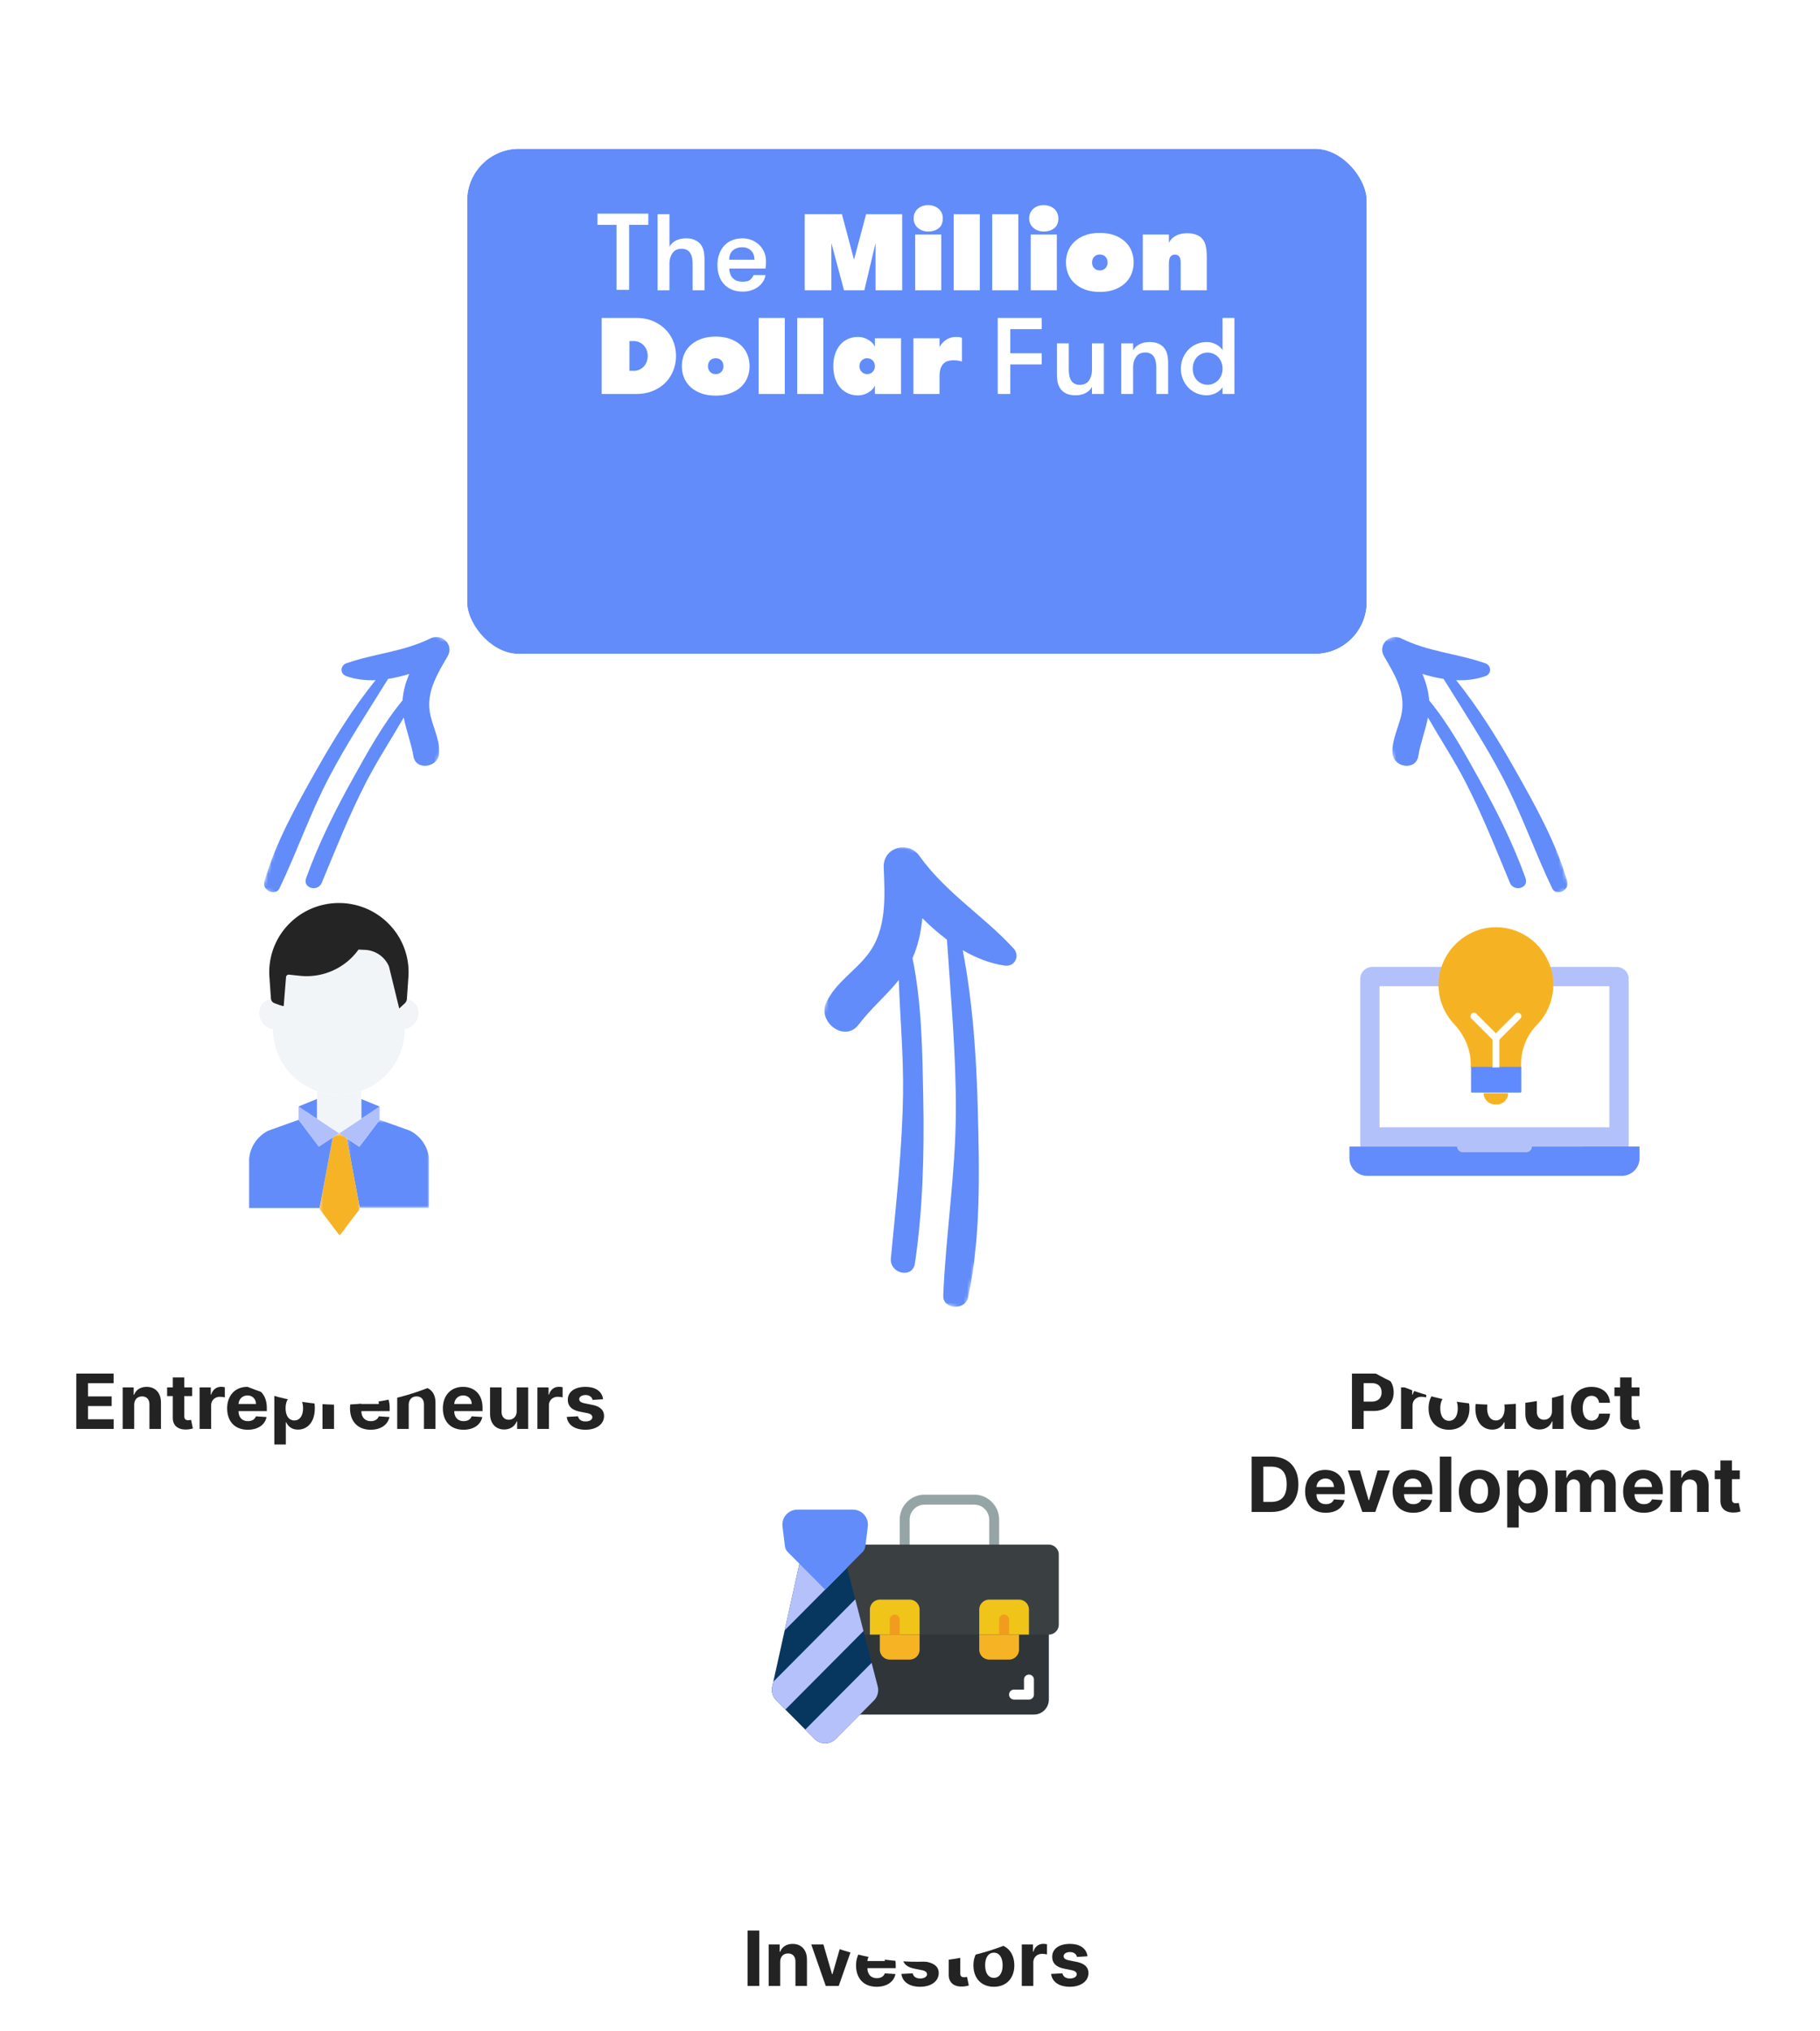 <svg width="526" height="587" fill="none" xmlns="http://www.w3.org/2000/svg"><path d="M22.047 413h10.812v-2.789h-7.43v-3.82h6.844v-2.789H25.43v-3.813h7.398V397H22.047v16zm16.736-6.937c.008-1.547.93-2.454 2.274-2.454 1.336 0 2.14.875 2.133 2.344V413h3.328v-7.641c0-2.797-1.641-4.515-4.141-4.515-1.781 0-3.07.875-3.61 2.273h-.14V401h-3.172v12h3.328v-6.937zM55.523 401h-2.257v-2.875h-3.328V401h-1.641v2.5h1.64v6.25c-.015 2.352 1.586 3.516 4 3.414a6.483 6.483 0 001.805-.312l-.523-2.477c-.164.031-.516.109-.828.109-.664 0-1.125-.25-1.125-1.172V403.5h2.257V401zm2.168 12h3.328v-6.789c0-1.477 1.079-2.492 2.547-2.492.461 0 1.094.078 1.407.179v-2.953a5.017 5.017 0 00-1.047-.117c-1.344 0-2.446.781-2.883 2.266h-.125V401h-3.227v12zm13.912.234c2.97 0 4.97-1.445 5.438-3.672l-3.078-.203c-.336.914-1.195 1.391-2.305 1.391-1.664 0-2.719-1.102-2.719-2.891v-.007h8.172v-.915c0-4.078-2.468-6.093-5.64-6.093-3.532 0-5.82 2.508-5.82 6.211 0 3.804 2.257 6.179 5.953 6.179zm-2.663-7.445c.07-1.367 1.109-2.461 2.585-2.461 1.446 0 2.446 1.031 2.453 2.461H68.94zM79.282 417.5h3.328v-6.422h.102c.46 1 1.469 2.117 3.406 2.117 2.734 0 4.867-2.164 4.867-6.179 0-4.125-2.226-6.172-4.859-6.172-2.008 0-2.969 1.195-3.414 2.172h-.148V401h-3.282v16.5zM82.54 407c0-2.141.906-3.508 2.523-3.508 1.649 0 2.524 1.43 2.524 3.508 0 2.094-.89 3.547-2.523 3.547-1.602 0-2.524-1.406-2.524-3.547zm10.664 6h3.328v-6.789c0-1.477 1.078-2.492 2.547-2.492.461 0 1.094.078 1.406.179v-2.953a5.014 5.014 0 00-1.047-.117c-1.343 0-2.445.781-2.882 2.266h-.125V401h-3.227v12zm13.912.234c2.969 0 4.969-1.445 5.438-3.672l-3.078-.203c-.336.914-1.196 1.391-2.305 1.391-1.664 0-2.719-1.102-2.719-2.891v-.007h8.172v-.915c0-4.078-2.469-6.093-5.641-6.093-3.531 0-5.82 2.508-5.82 6.211 0 3.804 2.258 6.179 5.953 6.179zm-2.664-7.445c.07-1.367 1.109-2.461 2.586-2.461 1.445 0 2.445 1.031 2.453 2.461h-5.039zm13.672.274c.008-1.547.93-2.454 2.273-2.454 1.336 0 2.141.875 2.133 2.344V413h3.328v-7.641c0-2.797-1.64-4.515-4.14-4.515-1.781 0-3.071.875-3.61 2.273h-.14V401h-3.172v12h3.328v-6.937zm15.826 7.171c2.969 0 4.969-1.445 5.438-3.672l-3.078-.203c-.336.914-1.196 1.391-2.305 1.391-1.664 0-2.719-1.102-2.719-2.891v-.007h8.172v-.915c0-4.078-2.469-6.093-5.641-6.093-3.531 0-5.82 2.508-5.82 6.211 0 3.804 2.258 6.179 5.953 6.179zm-2.664-7.445c.07-1.367 1.109-2.461 2.586-2.461 1.445 0 2.445 1.031 2.453 2.461h-5.039zm18.039 2.102c.008 1.609-1.094 2.453-2.289 2.453-1.258 0-2.07-.883-2.078-2.297V401h-3.328v7.641c.008 2.804 1.648 4.515 4.062 4.515 1.805 0 3.102-.929 3.641-2.336h.125V413h3.195v-12h-3.328v6.891zm5.99 5.109h3.329v-6.789c0-1.477 1.078-2.492 2.546-2.492.461 0 1.094.078 1.407.179v-2.953a5.018 5.018 0 00-1.047-.117c-1.344 0-2.446.781-2.883 2.266h-.125V401h-3.227v12zm18.987-8.578c-.297-2.211-2.078-3.578-5.11-3.578-3.07 0-5.093 1.422-5.086 3.734-.007 1.797 1.125 2.961 3.469 3.43l2.078.414c1.047.211 1.524.594 1.539 1.195-.015.711-.789 1.219-1.953 1.219-1.187 0-1.976-.508-2.179-1.484l-3.274.171c.313 2.297 2.266 3.711 5.445 3.711 3.11 0 5.336-1.586 5.344-3.953-.008-1.734-1.14-2.773-3.469-3.25l-2.171-.437c-1.118-.242-1.532-.625-1.524-1.203-.008-.719.805-1.188 1.836-1.188 1.156 0 1.844.633 2.008 1.406l3.047-.187zM219.436 558h-3.383v16h3.383v-16zm6.048 9.063c.008-1.547.93-2.454 2.274-2.454 1.336 0 2.14.875 2.133 2.344V574h3.328v-7.641c0-2.797-1.641-4.515-4.141-4.515-1.781 0-3.07.875-3.609 2.273h-.141V562h-3.172v12h3.328v-6.937zM246.6 562h-3.524l-2.484 8.586h-.125L237.975 562h-3.516l4.195 12h3.75l4.196-12zm6.763 12.234c2.969 0 4.969-1.445 5.438-3.672l-3.078-.203c-.336.914-1.196 1.391-2.305 1.391-1.664 0-2.719-1.102-2.719-2.891v-.007h8.172v-.915c0-4.078-2.469-6.093-5.641-6.093-3.531 0-5.82 2.508-5.82 6.211 0 3.804 2.258 6.179 5.953 6.179zm-2.664-7.445c.071-1.367 1.11-2.461 2.586-2.461 1.445 0 2.445 1.031 2.453 2.461h-5.039zm20.328-1.367c-.297-2.211-2.078-3.578-5.109-3.578-3.07 0-5.094 1.422-5.086 3.734-.008 1.797 1.125 2.961 3.469 3.43l2.078.414c1.047.211 1.523.594 1.539 1.195-.016.711-.789 1.219-1.953 1.219-1.188 0-1.977-.508-2.18-1.484l-3.273.171c.312 2.297 2.265 3.711 5.445 3.711 3.109 0 5.336-1.586 5.344-3.953-.008-1.734-1.141-2.773-3.469-3.25l-2.172-.437c-1.117-.242-1.531-.625-1.523-1.203-.008-.719.804-1.188 1.836-1.188 1.156 0 1.843.633 2.007 1.406l3.047-.187zm8.752-3.422h-2.258v-2.875h-3.328V562h-1.64v2.5h1.64v6.25c-.015 2.352 1.586 3.516 4 3.414a6.481 6.481 0 001.805-.312l-.523-2.477c-.164.031-.516.109-.829.109-.664 0-1.125-.25-1.125-1.172V564.5h2.258V562zm7.461 12.234c3.641 0 5.906-2.492 5.906-6.187 0-3.719-2.265-6.203-5.906-6.203-3.64 0-5.906 2.484-5.906 6.203 0 3.695 2.266 6.187 5.906 6.187zm.016-2.578c-1.68 0-2.539-1.539-2.539-3.633 0-2.093.859-3.64 2.539-3.64 1.648 0 2.508 1.547 2.508 3.64 0 2.094-.86 3.633-2.508 3.633zm8.055 2.344h3.328v-6.789c0-1.477 1.078-2.492 2.547-2.492.46 0 1.093.078 1.406.179v-2.953a5.018 5.018 0 00-1.047-.117c-1.344 0-2.445.781-2.883 2.266h-.125V562h-3.226v12zm18.986-8.578c-.297-2.211-2.078-3.578-5.109-3.578-3.071 0-5.094 1.422-5.086 3.734-.008 1.797 1.125 2.961 3.468 3.43l2.078.414c1.047.211 1.524.594 1.54 1.195-.016.711-.79 1.219-1.954 1.219-1.187 0-1.976-.508-2.179-1.484l-3.274.171c.313 2.297 2.266 3.711 5.446 3.711 3.109 0 5.336-1.586 5.343-3.953-.007-1.734-1.14-2.773-3.468-3.25l-2.172-.437c-1.117-.242-1.532-.625-1.524-1.203-.008-.719.805-1.188 1.836-1.188 1.156 0 1.844.633 2.008 1.406l3.047-.187zM390.733 413h3.383v-5.188h2.844c3.68 0 5.82-2.195 5.82-5.39 0-3.18-2.101-5.422-5.734-5.422h-6.313v16zm3.383-7.898v-5.336h2.281c1.954 0 2.899 1.062 2.899 2.656 0 1.586-.945 2.68-2.883 2.68h-2.297zM404.915 413h3.328v-6.789c0-1.477 1.078-2.492 2.547-2.492.461 0 1.094.078 1.406.179v-2.953a5.018 5.018 0 00-1.047-.117c-1.343 0-2.445.781-2.882 2.266h-.125V401h-3.227v12zm13.865.234c3.641 0 5.907-2.492 5.907-6.187 0-3.719-2.266-6.203-5.907-6.203-3.64 0-5.906 2.484-5.906 6.203 0 3.695 2.266 6.187 5.906 6.187zm.016-2.578c-1.68 0-2.539-1.539-2.539-3.633 0-2.093.859-3.64 2.539-3.64 1.648 0 2.508 1.547 2.508 3.64 0 2.094-.86 3.633-2.508 3.633zm12.476 2.539c1.938 0 2.946-1.117 3.407-2.117h.14V413h3.282v-16h-3.321v6.016h-.101c-.446-.977-1.407-2.172-3.414-2.172-2.633 0-4.86 2.047-4.86 6.172 0 4.015 2.133 6.179 4.867 6.179zm1.055-2.648c-1.633 0-2.523-1.453-2.523-3.547 0-2.078.875-3.508 2.523-3.508 1.617 0 2.524 1.367 2.524 3.508s-.922 3.547-2.524 3.547zm16.205-2.656c.008 1.609-1.094 2.453-2.289 2.453-1.258 0-2.07-.883-2.078-2.297V401h-3.328v7.641c.008 2.804 1.648 4.515 4.062 4.515 1.805 0 3.102-.929 3.641-2.336h.125V413h3.195v-12h-3.328v6.891zm11.412 5.343c3.196 0 5.203-1.875 5.36-4.632h-3.141c-.195 1.281-1.039 2-2.18 2-1.554 0-2.562-1.305-2.562-3.602 0-2.266 1.016-3.563 2.562-3.563 1.219 0 2 .805 2.18 2.001h3.141c-.141-2.774-2.242-4.594-5.375-4.594-3.641 0-5.891 2.523-5.891 6.203 0 3.648 2.211 6.187 5.906 6.187zM473.817 401h-2.257v-2.875h-3.329V401h-1.64v2.5h1.64v6.25c-.015 2.352 1.586 3.516 4 3.414a6.481 6.481 0 001.805-.312l-.523-2.477c-.164.031-.516.109-.828.109-.664 0-1.125-.25-1.125-1.172V403.5h2.257V401zm-106.405 36c4.875 0 7.828-3.016 7.828-8.016 0-4.984-2.953-7.984-7.781-7.984h-5.719v16h5.672zm-2.289-2.898v-10.204h2.156c3 0 4.586 1.532 4.586 5.086 0 3.571-1.586 5.118-4.594 5.118h-2.148zm18.029 3.132c2.969 0 4.969-1.445 5.438-3.672l-3.078-.203c-.336.914-1.196 1.391-2.305 1.391-1.664 0-2.719-1.102-2.719-2.891v-.007h8.172v-.915c0-4.078-2.469-6.093-5.64-6.093-3.532 0-5.821 2.508-5.821 6.211 0 3.804 2.258 6.179 5.953 6.179zm-2.664-7.445c.071-1.367 1.11-2.461 2.586-2.461 1.446 0 2.446 1.031 2.453 2.461h-5.039zM401.676 425h-3.524l-2.484 8.586h-.125L393.051 425h-3.516l4.195 12h3.75l4.196-12zm6.763 12.234c2.969 0 4.969-1.445 5.438-3.672l-3.078-.203c-.336.914-1.195 1.391-2.305 1.391-1.664 0-2.719-1.102-2.719-2.891v-.007h8.172v-.915c0-4.078-2.468-6.093-5.64-6.093-3.532 0-5.821 2.508-5.821 6.211 0 3.804 2.258 6.179 5.953 6.179zm-2.664-7.445c.071-1.367 1.11-2.461 2.586-2.461 1.446 0 2.446 1.031 2.453 2.461h-5.039zM419.447 421h-3.328v16h3.328v-16zm8.088 16.234c3.641 0 5.906-2.492 5.906-6.187 0-3.719-2.265-6.203-5.906-6.203-3.64 0-5.906 2.484-5.906 6.203 0 3.695 2.266 6.187 5.906 6.187zm.016-2.578c-1.68 0-2.539-1.539-2.539-3.633 0-2.093.859-3.64 2.539-3.64 1.648 0 2.508 1.547 2.508 3.64 0 2.094-.86 3.633-2.508 3.633zm8.054 6.844h3.329v-6.422h.101c.461 1 1.469 2.117 3.406 2.117 2.735 0 4.868-2.164 4.868-6.179 0-4.125-2.227-6.172-4.86-6.172-2.008 0-2.969 1.195-3.414 2.172h-.148V425h-3.282v16.5zm3.258-10.5c0-2.141.907-3.508 2.524-3.508 1.648 0 2.523 1.43 2.523 3.508 0 2.094-.89 3.547-2.523 3.547-1.602 0-2.524-1.406-2.524-3.547zm10.664 6h3.328v-7.203c0-1.328.844-2.211 1.954-2.211 1.093 0 1.828.75 1.828 1.93V437h3.226v-7.328c0-1.242.711-2.086 1.922-2.086 1.063 0 1.86.664 1.86 2V437h3.32v-8.07c0-2.602-1.547-4.086-3.781-4.086-1.758 0-3.125.898-3.618 2.273h-.125c-.382-1.39-1.609-2.273-3.257-2.273-1.618 0-2.844.859-3.344 2.273h-.141V425h-3.172v12zm25.536.234c2.968 0 4.968-1.445 5.437-3.672l-3.078-.203c-.336.914-1.195 1.391-2.305 1.391-1.664 0-2.719-1.102-2.719-2.891v-.007h8.172v-.915c0-4.078-2.468-6.093-5.64-6.093-3.532 0-5.821 2.508-5.821 6.211 0 3.804 2.258 6.179 5.954 6.179zm-2.665-7.445c.071-1.367 1.11-2.461 2.586-2.461 1.446 0 2.446 1.031 2.454 2.461h-5.04zm13.672.274c.008-1.547.93-2.454 2.274-2.454 1.336 0 2.14.875 2.133 2.344V437h3.328v-7.641c0-2.797-1.641-4.515-4.141-4.515-1.781 0-3.07.875-3.609 2.273h-.141V425h-3.172v12h3.328v-6.937zM502.811 425h-2.258v-2.875h-3.328V425h-1.641v2.5h1.641v6.25c-.016 2.352 1.586 3.516 4 3.414a6.48 6.48 0 001.804-.312l-.523-2.477c-.164.031-.516.109-.828.109-.664 0-1.125-.25-1.125-1.172V427.5h2.258V425z" fill="#232323"/><g filter="url(#filter0_d)"><rect x="135" y="14" width="260" height="146" rx="15" fill="#618CFA"/><rect x="128" y="7" width="274" height="160" rx="22" stroke="#fff" stroke-width="14"/></g><path fill-rule="evenodd" clip-rule="evenodd" d="M178.174 64.992h-5.506v-3.244h14.7v3.244h-5.537v18.794h-3.657V64.992zm11.881-3.072h3.426v9.389a4.519 4.519 0 011.918-1.806c.82-.408 1.773-.612 2.862-.612 1.069 0 1.966.178 2.689.534.725.356 1.295.838 1.714 1.446a5.17 5.17 0 01.74 1.82c.136.67.203 1.508.203 2.511V83.9h-3.426v-7.566a9.38 9.38 0 00-.157-1.76c-.106-.543-.279-1.009-.521-1.397a2.664 2.664 0 00-.973-.926c-.409-.23-.918-.346-1.527-.346-1.195 0-2.08.424-2.656 1.272-.577.848-.866 1.9-.866 3.157V83.9h-3.426V61.92zm24.433 9.546c-1.069 0-1.961.304-2.673.911-.713.607-1.069 1.506-1.069 2.699h7.296c0-1.13-.33-2.014-.991-2.652-.66-.638-1.515-.958-2.563-.958zm-3.742 6.155c.041.523.137 1.014.283 1.475.147.46.372.862.676 1.208.305.347.696.618 1.18.818.481.198 1.079.298 1.792.298.985 0 1.698-.188 2.139-.565.44-.378.764-.828.974-1.35h3.458a5.097 5.097 0 01-.674 1.804 5.543 5.543 0 01-1.368 1.524 6.855 6.855 0 01-1.982 1.05c-.754.263-1.603.394-2.547.394-1.236 0-2.311-.2-3.223-.596-.912-.398-1.673-.944-2.28-1.633a6.81 6.81 0 01-1.368-2.45 9.712 9.712 0 01-.456-3.013c0-1.09.161-2.106.487-3.046a7.232 7.232 0 011.4-2.45 6.25 6.25 0 012.264-1.617c.9-.388 1.928-.582 3.082-.582a7.01 7.01 0 012.657.504c.828.334 1.551.8 2.17 1.396a6.47 6.47 0 011.447 2.088c.346.796.519 1.664.519 2.606 0 .251-.006.55-.016.895a8.73 8.73 0 01-.142 1.242h-10.472zm50.003 6.279h-7.704V70.242l-3.24 13.658h-5.88l-3.648-13.658V83.9h-7.705V61.92h10.755l3.491 13.126 3.491-13.125h10.44V83.9zm3.741 0h7.548V67.793h-7.548V83.9zm-.439-20.787c0-.564.105-1.082.313-1.553.21-.471.505-.875.882-1.209a4.184 4.184 0 011.32-.785 4.692 4.692 0 011.666-.283 4.96 4.96 0 011.7.283 4.11 4.11 0 011.351.785c.379.334.672.738.88 1.209.211.47.316.989.316 1.553 0 1.277-.398 2.23-1.196 2.857-.795.63-1.813.944-3.051.944a4.692 4.692 0 01-1.666-.285 4.128 4.128 0 01-1.32-.783 3.551 3.551 0 01-.882-1.193 3.7 3.7 0 01-.313-1.54zM275.623 83.9h7.547V61.922h-7.547v21.98zm11.132 0h7.548V61.922h-7.548v21.98zm11.133 0h7.548V67.793h-7.548V83.9zm-.44-20.787c0-.564.104-1.082.314-1.553.209-.471.503-.875.881-1.209a4.178 4.178 0 011.321-.785 4.68 4.68 0 011.666-.283 4.95 4.95 0 011.699.283c.523.188.974.451 1.352.785.377.334.67.738.88 1.209.209.47.315.989.315 1.553 0 1.277-.399 2.23-1.195 2.857-.796.63-1.814.944-3.051.944a4.68 4.68 0 01-1.666-.285 4.122 4.122 0 01-1.321-.783 3.522 3.522 0 01-.881-1.193 3.669 3.669 0 01-.314-1.54zm20.41 15.041c.67 0 1.211-.214 1.62-.644.408-.428.613-.979.613-1.647 0-.67-.205-1.22-.613-1.65-.409-.43-.95-.643-1.62-.643-.672 0-1.212.214-1.62.643-.408.43-.613.98-.613 1.65 0 .668.205 1.219.613 1.647.408.43.948.644 1.62.644m0 6.217c-1.594 0-2.999-.225-4.214-.675-1.216-.45-2.239-1.056-3.066-1.821a7.389 7.389 0 01-1.871-2.7 8.747 8.747 0 01-.629-3.312c0-1.193.21-2.31.629-3.345a7.387 7.387 0 011.871-2.7c.827-.764 1.85-1.372 3.066-1.822 1.215-.45 2.62-.675 4.214-.675 1.592 0 2.998.226 4.214.675 1.215.45 2.239 1.058 3.066 1.821a7.409 7.409 0 011.87 2.7 8.83 8.83 0 01.63 3.346c0 1.172-.21 2.275-.63 3.311a7.41 7.41 0 01-1.87 2.7c-.827.766-1.851 1.372-3.066 1.822-1.216.45-2.622.675-4.214.675m12.421-16.579h7.548v2.45c.377-.86 1.022-1.543 1.935-2.059.911-.51 2.047-.767 3.411-.767.819 0 1.572.11 2.264.33.694.22 1.248.517 1.667.894.692.65 1.142 1.454 1.354 2.418.209.963.314 2.072.314 3.328V83.9h-7.549v-8.1c0-1.467-.546-2.199-1.634-2.199-.567 0-1.002.194-1.305.581-.304.387-.457 1.073-.457 2.057V83.9h-7.548V67.792zm-148.37 30.789v8.602h1.195c.628 0 1.196-.114 1.697-.345.505-.23.934-.544 1.291-.941.356-.396.628-.859.818-1.383a4.781 4.781 0 00.281-1.631c0-.567-.093-1.11-.281-1.634a4.217 4.217 0 00-.818-1.382 3.893 3.893 0 00-1.291-.942c-.501-.23-1.069-.344-1.697-.344h-1.195zm1.919-6.69c1.824 0 3.448.305 4.874.911 1.425.608 2.636 1.413 3.633 2.42a10.088 10.088 0 012.264 3.5 11.46 11.46 0 01.77 4.161c0 1.443-.257 2.83-.77 4.16a10.28 10.28 0 01-2.234 3.501c-.974 1.005-2.18 1.81-3.616 2.417-1.436.608-3.077.912-4.921.912h-9.938V91.892h9.938zm23.02 16.235c.671 0 1.211-.214 1.62-.644.409-.428.613-.979.613-1.647 0-.671-.204-1.22-.613-1.65-.409-.429-.949-.643-1.62-.643-.672 0-1.212.214-1.619.643-.409.43-.614.979-.614 1.65 0 .668.205 1.219.614 1.647.407.43.947.644 1.619.644m0 6.217c-1.594 0-2.999-.225-4.214-.675-1.216-.45-2.238-1.056-3.066-1.821a7.4 7.4 0 01-1.871-2.701 8.744 8.744 0 01-.629-3.311c0-1.193.21-2.309.629-3.345a7.402 7.402 0 011.871-2.7c.828-.764 1.85-1.372 3.066-1.822 1.215-.45 2.62-.675 4.214-.675 1.593 0 2.998.226 4.214.675 1.215.45 2.239 1.058 3.067 1.822a7.42 7.42 0 011.869 2.7 8.803 8.803 0 01.631 3.345c0 1.172-.21 2.275-.631 3.311a7.418 7.418 0 01-1.869 2.701c-.828.765-1.852 1.371-3.067 1.821-1.216.45-2.621.675-4.214.675m12.421-.47h7.548v-21.98h-7.548v21.98zm11.132 0h7.548v-21.98h-7.548v21.98zm20.222-5.747c.649 0 1.183-.224 1.604-.675.418-.45.629-.989.629-1.616 0-.629-.211-1.167-.629-1.618-.421-.45-.955-.675-1.604-.675-.651 0-1.185.225-1.604.675-.42.451-.629.989-.629 1.618 0 .627.209 1.166.629 1.616.419.451.953.675 1.604.675zm9.78-10.362v16.108h-7.547v-2.48c-.106.294-.299.612-.582.957-.283.346-.641.66-1.07.942-.43.283-.916.518-1.462.707a5.369 5.369 0 01-1.761.282c-1.049 0-2.008-.192-2.877-.581a6.379 6.379 0 01-2.249-1.664c-.629-.722-1.122-1.607-1.478-2.653-.357-1.048-.535-2.229-.535-3.547 0-1.32.178-2.502.535-3.549.356-1.046.849-1.931 1.478-2.654a6.387 6.387 0 012.249-1.664c.869-.386 1.828-.58 2.877-.58.629 0 1.215.094 1.761.282a6.516 6.516 0 011.462.706c.429.283.787.597 1.07.942.283.346.476.666.582.958v-2.512h7.547zm17.612 6.72a13.073 13.073 0 00-1.227-.267 8.052 8.052 0 00-1.226-.078c-.525 0-1.028.062-1.51.188a3.014 3.014 0 00-1.289.706c-.378.346-.676.817-.896 1.413-.221.597-.331 1.378-.331 2.34v5.086h-7.549V97.764h7.549v2.575c.189-.377.431-.738.724-1.083s.639-.66 1.037-.942a5.111 5.111 0 013.019-.926c.378 0 .681.015.912.047.231.031.492.1.787.204v6.845zm13.96-9.357v6.971h9.089v3.233h-9.089v8.542h-3.615V91.892h12.704v3.235h-9.089zm27.047 4.113v14.633h-3.427v-2.043a4.491 4.491 0 01-1.919 1.807c-.817.408-1.771.612-2.862.612-1.069 0-1.965-.178-2.688-.533-.724-.356-1.295-.837-1.714-1.445a5.167 5.167 0 01-.739-1.821c-.138-.669-.205-1.507-.205-2.512V99.24h3.428v7.568c0 .628.052 1.213.157 1.758.105.544.278 1.009.519 1.397.242.387.566.697.975.927.408.229.916.344 1.525.344 1.195 0 2.082-.424 2.658-1.271.576-.847.865-1.899.865-3.155V99.24h3.427zm5.032 0h3.426v2.042a4.499 4.499 0 011.918-1.806c.82-.408 1.773-.614 2.862-.614 1.07 0 1.966.179 2.689.534.725.357 1.295.838 1.714 1.446.356.544.603 1.152.74 1.82.136.67.203 1.508.203 2.512v8.699h-3.426v-7.568a9.37 9.37 0 00-.157-1.758c-.106-.544-.279-1.009-.521-1.399a2.666 2.666 0 00-.973-.924c-.409-.23-.918-.346-1.527-.346-1.195 0-2.08.424-2.656 1.27-.577.85-.866 1.9-.866 3.157v7.568h-3.426V99.241zm24.937 11.963a4.13 4.13 0 001.777-.376 4.267 4.267 0 001.368-1.005c.379-.42.672-.911.88-1.476.21-.565.315-1.162.315-1.79 0-.628-.105-1.224-.315-1.789a4.461 4.461 0 00-.88-1.476 4.252 4.252 0 00-1.368-1.005 4.131 4.131 0 00-1.777-.377 4.02 4.02 0 00-1.76.377 4.29 4.29 0 00-1.353 1.005c-.376.418-.667.91-.864 1.476a5.32 5.32 0 00-.299 1.789c0 .628.099 1.225.299 1.79.197.565.488 1.056.864 1.476.377.418.827.753 1.353 1.005.523.251 1.111.376 1.76.376zm4.34.69c-.46.733-1.115 1.309-1.966 1.728-.849.418-1.702.628-2.563.628-1.11 0-2.127-.204-3.05-.612a7.16 7.16 0 01-2.375-1.68 7.864 7.864 0 01-1.541-2.449 7.896 7.896 0 01-.55-2.952 7.938 7.938 0 012.091-5.4 7.164 7.164 0 012.375-1.68c.923-.408 1.94-.612 3.05-.612.861 0 1.714.21 2.563.627.851.42 1.506.994 1.966 1.727v-9.325h3.429v21.979h-3.429v-1.979z" fill="#fff"/><mask id="a" maskUnits="userSpaceOnUse" x="393" y="176" width="61" height="92"><path fill-rule="evenodd" clip-rule="evenodd" d="M393.452 186.75l23.204 80.922 36.972-10.602-23.204-80.922-36.972 10.602z" fill="#fff"/></mask><g mask="url(#a)"><path fill-rule="evenodd" clip-rule="evenodd" d="M448.579 256.716c-5.071-10.59-8.865-21.684-14.352-32.128-5.156-9.816-11.195-18.978-17.02-28.373-2.049-.315-4.097-.807-6.101-1.415 1.014 2.451 1.754 4.991 1.937 7.642 5.677 6.858 10.191 15.121 14.43 22.744 5.094 9.159 9.917 18.777 13.434 28.667 1.027 2.892-3.399 4.029-4.53 1.299-4.053-9.775-7.914-19.533-12.759-28.963-3.307-6.435-7.317-12.539-10.933-18.817-.702 3.753-2.169 7.367-2.79 11.184-.706 4.35-7.306 3.251-7.465-.888-.163-4.279 2.044-7.768 2.728-11.884.979-5.892-2.305-11.234-5.169-16.13-1.902-3.249 1.673-6.78 4.955-5.153 7.915 3.924 16.184 4.352 24.314 7.203 1.81.634 1.915 3.041.052 3.71-2.686.962-5.559 1.281-8.484 1.161 6.449 8.004 11.988 16.933 17.005 25.818 5.725 10.135 11.921 21.153 15.143 32.396.723 2.526-3.188 4.447-4.395 1.927" fill="#618CFA"/></g><mask id="b" maskUnits="userSpaceOnUse" x="75" y="176" width="61" height="92"><path fill-rule="evenodd" clip-rule="evenodd" d="M135.918 186.75l-23.203 80.922-36.973-10.602 23.204-80.922 36.972 10.602z" fill="#fff"/></mask><g mask="url(#b)"><path fill-rule="evenodd" clip-rule="evenodd" d="M80.79 256.716c5.072-10.59 8.866-21.684 14.353-32.128 5.156-9.816 11.195-18.978 17.02-28.373 2.049-.315 4.097-.807 6.101-1.415-1.014 2.451-1.754 4.991-1.937 7.642-5.677 6.858-10.19 15.121-14.43 22.744-5.094 9.159-9.917 18.777-13.434 28.667-1.027 2.892 3.399 4.029 4.53 1.299 4.053-9.775 7.914-19.533 12.759-28.963 3.308-6.435 7.317-12.539 10.933-18.817.702 3.753 2.169 7.367 2.79 11.184.706 4.35 7.306 3.251 7.465-.888.163-4.279-2.044-7.768-2.728-11.884-.979-5.892 2.305-11.234 5.17-16.13 1.901-3.249-1.674-6.78-4.956-5.153-7.915 3.924-16.184 4.352-24.314 7.203-1.81.634-1.915 3.041-.052 3.71 2.686.962 5.559 1.281 8.484 1.161-6.449 8.004-11.987 16.933-17.005 25.818-5.725 10.135-11.92 21.153-15.143 32.396-.723 2.526 3.188 4.447 4.395 1.927" fill="#618CFA"/></g><g filter="url(#filter1_d)"><circle cx="98" cy="307" r="70" fill="#fff"/></g><g filter="url(#filter2_d)"><circle cx="432" cy="307" r="70" fill="#fff"/></g><g filter="url(#filter3_d)"><circle cx="265" cy="468" r="70" fill="#fff"/></g><path fill-rule="evenodd" clip-rule="evenodd" d="M120.835 291.618c.093.376.14.761.139 1.148 0 2.331-1.683 4.326-3.994 4.736v.03c0 10.435-8.52 18.894-19.03 18.894-10.51 0-19.03-8.459-19.03-18.894v-.028c-2.314-.407-4.002-2.404-4.004-4.738 0-.387.046-.772.14-1.148a3.638 3.638 0 013.262-2.759l.023-.005c.105.445.402.821.811 1.028 0 0 2.825 1.124 2.846.849l.671-8.319a.775.775 0 01.86-.709l3.125.333c6.617.707 13.103-2.19 16.959-7.575l1.861.08a7.914 7.914 0 016.93 4.773l2.973 12.173 1.603-1.486c.325-.3.537-.703.598-1.14h.007a3.639 3.639 0 013.25 2.757" fill="#F2F5F7"/><mask id="c" maskUnits="userSpaceOnUse" x="100" y="323" width="25" height="27"><path fill-rule="evenodd" clip-rule="evenodd" d="M100.217 323.664H124v25.486h-23.783v-25.486z" fill="#fff"/></mask><g mask="url(#c)"><path fill-rule="evenodd" clip-rule="evenodd" d="M118.424 326.782l-.028-.009-8.677-3.109h-.009v.03l-5.855 7.752-3.638-2.409 3.758 20.113H124v-14.191a10.076 10.076 0 00-5.576-8.177" fill="#618CFA"/></g><path fill-rule="evenodd" clip-rule="evenodd" d="M97.953 261c11.118 0 20.132 8.949 20.131 19.988 0 .46-.016.919-.047 1.377l-.442 6.355a.969.969 0 01-.017.141c-.061.437-.272.84-.598 1.14l-1.603 1.486-2.973-12.173a7.911 7.911 0 00-6.93-4.773l-1.86-.08c-3.857 5.385-10.343 8.282-16.96 7.576l-3.124-.334a.775.775 0 00-.858.682l-.003.027-.67 8.319c-.022.275-2.847-.849-2.847-.849a1.55 1.55 0 01-.85-1.282l-.436-6.235a19.9 19.9 0 01-.05-1.399C77.833 269.935 86.843 261 97.954 261" fill="#242424"/><path fill-rule="evenodd" clip-rule="evenodd" d="M104.415 323.323l5.294-3.503v3.874l-5.854 7.751-3.638-2.407v-.003L98 327.569l6.415-4.246z" fill="#B1C0FA"/><path fill-rule="evenodd" clip-rule="evenodd" d="M109.71 319.82l-5.295 3.503v-5.669l5.295 2.166z" fill="#618CFA"/><path fill-rule="evenodd" clip-rule="evenodd" d="M104.415 317.653v5.67L98 327.569l-6.398-4.234v-7.916l.02-.063a19.253 19.253 0 0012.793-.047v2.344z" fill="#F2F5F7"/><mask id="d" maskUnits="userSpaceOnUse" x="92" y="327" width="13" height="31"><path fill-rule="evenodd" clip-rule="evenodd" d="M92.306 327.569h11.71v29.553h-11.71v-29.553z" fill="#fff"/></mask><g mask="url(#d)"><path fill-rule="evenodd" clip-rule="evenodd" d="M103.975 349.149l.041.221-5.855 7.752-5.855-7.752.04-.221h.003l3.81-20.36v-.002L98 327.569l2.217 1.466v.003l3.758 20.111z" fill="#F5B325"/></g><path fill-rule="evenodd" clip-rule="evenodd" d="M91.602 323.335L98 327.569l-1.841 1.217v.003l-4.014 2.657-5.855-7.752v-3.874l5.312 3.515z" fill="#B1C0FA"/><path fill-rule="evenodd" clip-rule="evenodd" d="M91.602 317.628v5.707l-5.312-3.515v-.019l5.312-2.173zm.543 13.818l-5.855-7.752v-.028h-.016l-8.625 3.091-.073.026A10.076 10.076 0 0072 334.959v14.19h20.349l3.81-20.36-4.014 2.657z" fill="#618CFA"/><path d="M238.478 495.559h60.339c2.38 0 4.31-1.941 4.31-4.334v-21.668h-64.649v26.002z" fill="#303539"/><path d="M287.324 450.779a1.44 1.44 0 01-1.437-1.445v-10.111c0-2.394-1.93-4.334-4.31-4.334h-14.366c-2.381 0-4.31 1.94-4.31 4.334v10.111c0 .798-.644 1.445-1.437 1.445a1.441 1.441 0 01-1.437-1.445v-10.111c.005-3.987 3.218-7.218 7.184-7.223h14.366c3.965.005 7.179 3.236 7.183 7.223v10.111a1.44 1.44 0 01-1.436 1.445z" fill="#95A5A5"/><path d="M242.787 446.445h60.339a2.891 2.891 0 012.874 2.889v20.223a2.89 2.89 0 01-2.874 2.889h-61.775l1.436-26.001z" fill="#3A3F42"/><path d="M283.014 472.446h11.493v4.334a2.881 2.881 0 01-2.873 2.889h-5.747a2.88 2.88 0 01-2.873-2.889v-4.334z" fill="#F6B324"/><path d="M297.38 465.224v7.222h-14.366v-7.222a2.889 2.889 0 012.873-2.889h8.62a2.89 2.89 0 012.873 2.889z" fill="#F0C419"/><path d="M262.901 479.669h-5.747a2.88 2.88 0 01-2.873-2.889v-4.334h11.493v4.334a2.88 2.88 0 01-2.873 2.889z" fill="#F6B324"/><path d="M265.774 465.224v7.222h-14.367v-7.222a2.89 2.89 0 012.874-2.889h8.619a2.89 2.89 0 012.874 2.889z" fill="#F0C419"/><path d="M291.634 468.113v4.333h-2.874v-4.333a1.44 1.44 0 011.437-1.445c.793 0 1.437.647 1.437 1.445zm-31.607 0v4.333h-2.873v-4.333a1.44 1.44 0 011.436-1.445 1.44 1.44 0 011.437 1.445z" fill="#F29C1F"/><path d="M297.38 491.225h-4.31a1.441 1.441 0 01-1.437-1.444c0-.798.644-1.445 1.437-1.445h2.873v-2.889a1.44 1.44 0 011.437-1.444 1.44 1.44 0 011.437 1.444v4.334c0 .797-.644 1.444-1.437 1.444z" fill="#fff"/><path d="M244.813 453.075l8.848 34.306a4.35 4.35 0 01-1.123 4.152l-11.013 11.073a4.294 4.294 0 01-6.095 0l-11.082-11.143a4.347 4.347 0 01-1.161-4.005l7.849-35.495 13.777 1.112z" fill="#07375F"/><path d="M252.542 491.528l-11.019 11.08a4.293 4.293 0 01-6.091 0l-2.701-2.716 19.179-19.284 1.753 6.775a4.329 4.329 0 01-1.121 4.145zm-2.988-20.107l-22.57 22.693-2.643-2.658a4.325 4.325 0 01-1.149-4.001l.301-1.387 23.691-23.82 2.37 9.173zm-4.741-18.346l-18.03 18.129 4.253-19.241 13.777 1.112z" fill="#B5C1FB"/><path d="M250.804 441.202l-.704 5.705a2.949 2.949 0 01-.834 1.69l-10.789 10.849-10.789-10.849a2.953 2.953 0 01-.833-1.69l-.704-5.705a3.421 3.421 0 01-.029-.535c0-2.393 1.93-4.333 4.31-4.333h16.091a4.296 4.296 0 013.232 1.462 4.354 4.354 0 011.049 3.406z" fill="#628CFA"/><path d="M467.217 279.471h-70.599a3.498 3.498 0 00-3.499 3.493v48.423h28.006a1.59 1.59 0 001.6 1.598h18.368c.891 0 1.601-.709 1.601-1.598h28.022v-48.423a3.498 3.498 0 00-3.499-3.493z" fill="#B2C1FA"/><path fill="#fff" d="M398.697 285.056h66.424v40.762h-66.424z"/><path d="M442.71 331.387c0 .889-.726 1.598-1.6 1.598h-18.368a1.601 1.601 0 01-1.601-1.598H390v3.344a5.123 5.123 0 005.132 5.124h73.587a5.122 5.122 0 005.132-5.124v-3.344H442.71z" fill="#628CFB"/><path d="M431.811 268.008c-8.851.264-16.119 7.826-16.066 16.71a16.612 16.612 0 004.47 11.228c2.991 3.19 4.839 7.279 4.839 11.651v.934h14.553v-.934c0-4.231 1.601-8.32 4.557-11.352a16.52 16.52 0 004.752-11.616c-.018-9.359-7.708-16.903-17.105-16.621z" fill="#F5B324"/><path d="M439.446 315.78H425.38a.234.234 0 01-.229-.229v-7.185h14.523v7.185c-.018.123-.105.229-.228.229z" fill="#608BFE"/><path d="M428.782 315.945c0 .121.018.226.018.33.178 1.665 1.622 2.965 3.369 2.965h.339a3.34 3.34 0 002.389-.971c.517-.52.892-1.214.963-1.994.018-.104.018-.209.018-.33h-7.096z" fill="#F5B324"/><path d="M439.382 293.004a.998.998 0 00-1.407 0l-5.646 5.645-5.645-5.645a.998.998 0 00-1.407 0 .998.998 0 000 1.407l6.067 6.066v8.054h1.987v-8.054l6.068-6.066a1.016 1.016 0 00-.017-1.407z" fill="#fff"/><mask id="e" maskUnits="userSpaceOnUse" x="222" y="242" width="84" height="137"><path fill-rule="evenodd" clip-rule="evenodd" d="M248.753 242.154l-26.404 124.225 56.732 12.059 26.405-124.225-56.733-12.059z" fill="#fff"/></mask><g mask="url(#e)"><path fill-rule="evenodd" clip-rule="evenodd" d="M272.61 374.391c.746-17.697 3.551-35.162 3.64-52.959.085-16.727-1.468-33.208-2.57-49.847-2.505-1.871-4.884-3.976-7.121-6.205-.386 3.982-1.2 7.89-2.833 11.551 2.703 13.156 2.861 27.358 3.109 40.514.296 15.808-.093 32.036-2.413 47.699-.681 4.581-7.378 2.96-6.952-1.477 1.525-15.891 3.295-31.623 3.521-47.616.153-10.914-.863-21.883-1.232-32.807-3.593 4.502-8.104 8.278-11.634 12.923-4.021 5.294-12.03-.843-9.31-6.47 2.812-5.814 8.222-8.899 12.046-13.898 5.476-7.155 4.886-16.597 4.539-25.147-.231-5.674 7.029-7.846 10.247-3.355 7.759 10.832 18.465 17.258 27.272 26.812 1.96 2.127.397 5.407-2.558 4.979-4.257-.62-8.308-2.23-12.118-4.461 2.919 15.228 3.97 31.045 4.36 46.432.445 17.555.893 36.62-2.777 53.877-.826 3.877-7.393 3.667-7.216-.545" fill="#618CFA"/></g><defs><filter id="filter0_d" x="100" y="0" width="330" height="224" filterUnits="userSpaceOnUse" color-interpolation-filters="sRGB"><feFlood flood-opacity="0" result="BackgroundImageFix"/><feColorMatrix in="SourceAlpha" values="0 0 0 0 0 0 0 0 0 0 0 0 0 0 0 0 0 0 127 0"/><feOffset dy="29"/><feGaussianBlur stdDeviation="10.5"/><feColorMatrix values="0 0 0 0 0 0 0 0 0 0 0 0 0 0 0 0 0 0 0.066 0"/><feBlend in2="BackgroundImageFix" result="effect1_dropShadow"/><feBlend in="SourceGraphic" in2="effect1_dropShadow" result="shape"/></filter><filter id="filter1_d" x="7" y="237" width="182" height="190" filterUnits="userSpaceOnUse" color-interpolation-filters="sRGB"><feFlood flood-opacity="0" result="BackgroundImageFix"/><feColorMatrix in="SourceAlpha" values="0 0 0 0 0 0 0 0 0 0 0 0 0 0 0 0 0 0 127 0"/><feOffset dy="29"/><feGaussianBlur stdDeviation="10.5"/><feColorMatrix values="0 0 0 0 0 0 0 0 0 0 0 0 0 0 0 0 0 0 0.066 0"/><feBlend in2="BackgroundImageFix" result="effect1_dropShadow"/><feBlend in="SourceGraphic" in2="effect1_dropShadow" result="shape"/></filter><filter id="filter2_d" x="341" y="237" width="182" height="190" filterUnits="userSpaceOnUse" color-interpolation-filters="sRGB"><feFlood flood-opacity="0" result="BackgroundImageFix"/><feColorMatrix in="SourceAlpha" values="0 0 0 0 0 0 0 0 0 0 0 0 0 0 0 0 0 0 127 0"/><feOffset dy="29"/><feGaussianBlur stdDeviation="10.5"/><feColorMatrix values="0 0 0 0 0 0 0 0 0 0 0 0 0 0 0 0 0 0 0.066 0"/><feBlend in2="BackgroundImageFix" result="effect1_dropShadow"/><feBlend in="SourceGraphic" in2="effect1_dropShadow" result="shape"/></filter><filter id="filter3_d" x="174" y="398" width="182" height="190" filterUnits="userSpaceOnUse" color-interpolation-filters="sRGB"><feFlood flood-opacity="0" result="BackgroundImageFix"/><feColorMatrix in="SourceAlpha" values="0 0 0 0 0 0 0 0 0 0 0 0 0 0 0 0 0 0 127 0"/><feOffset dy="29"/><feGaussianBlur stdDeviation="10.5"/><feColorMatrix values="0 0 0 0 0 0 0 0 0 0 0 0 0 0 0 0 0 0 0.066 0"/><feBlend in2="BackgroundImageFix" result="effect1_dropShadow"/><feBlend in="SourceGraphic" in2="effect1_dropShadow" result="shape"/></filter></defs></svg>